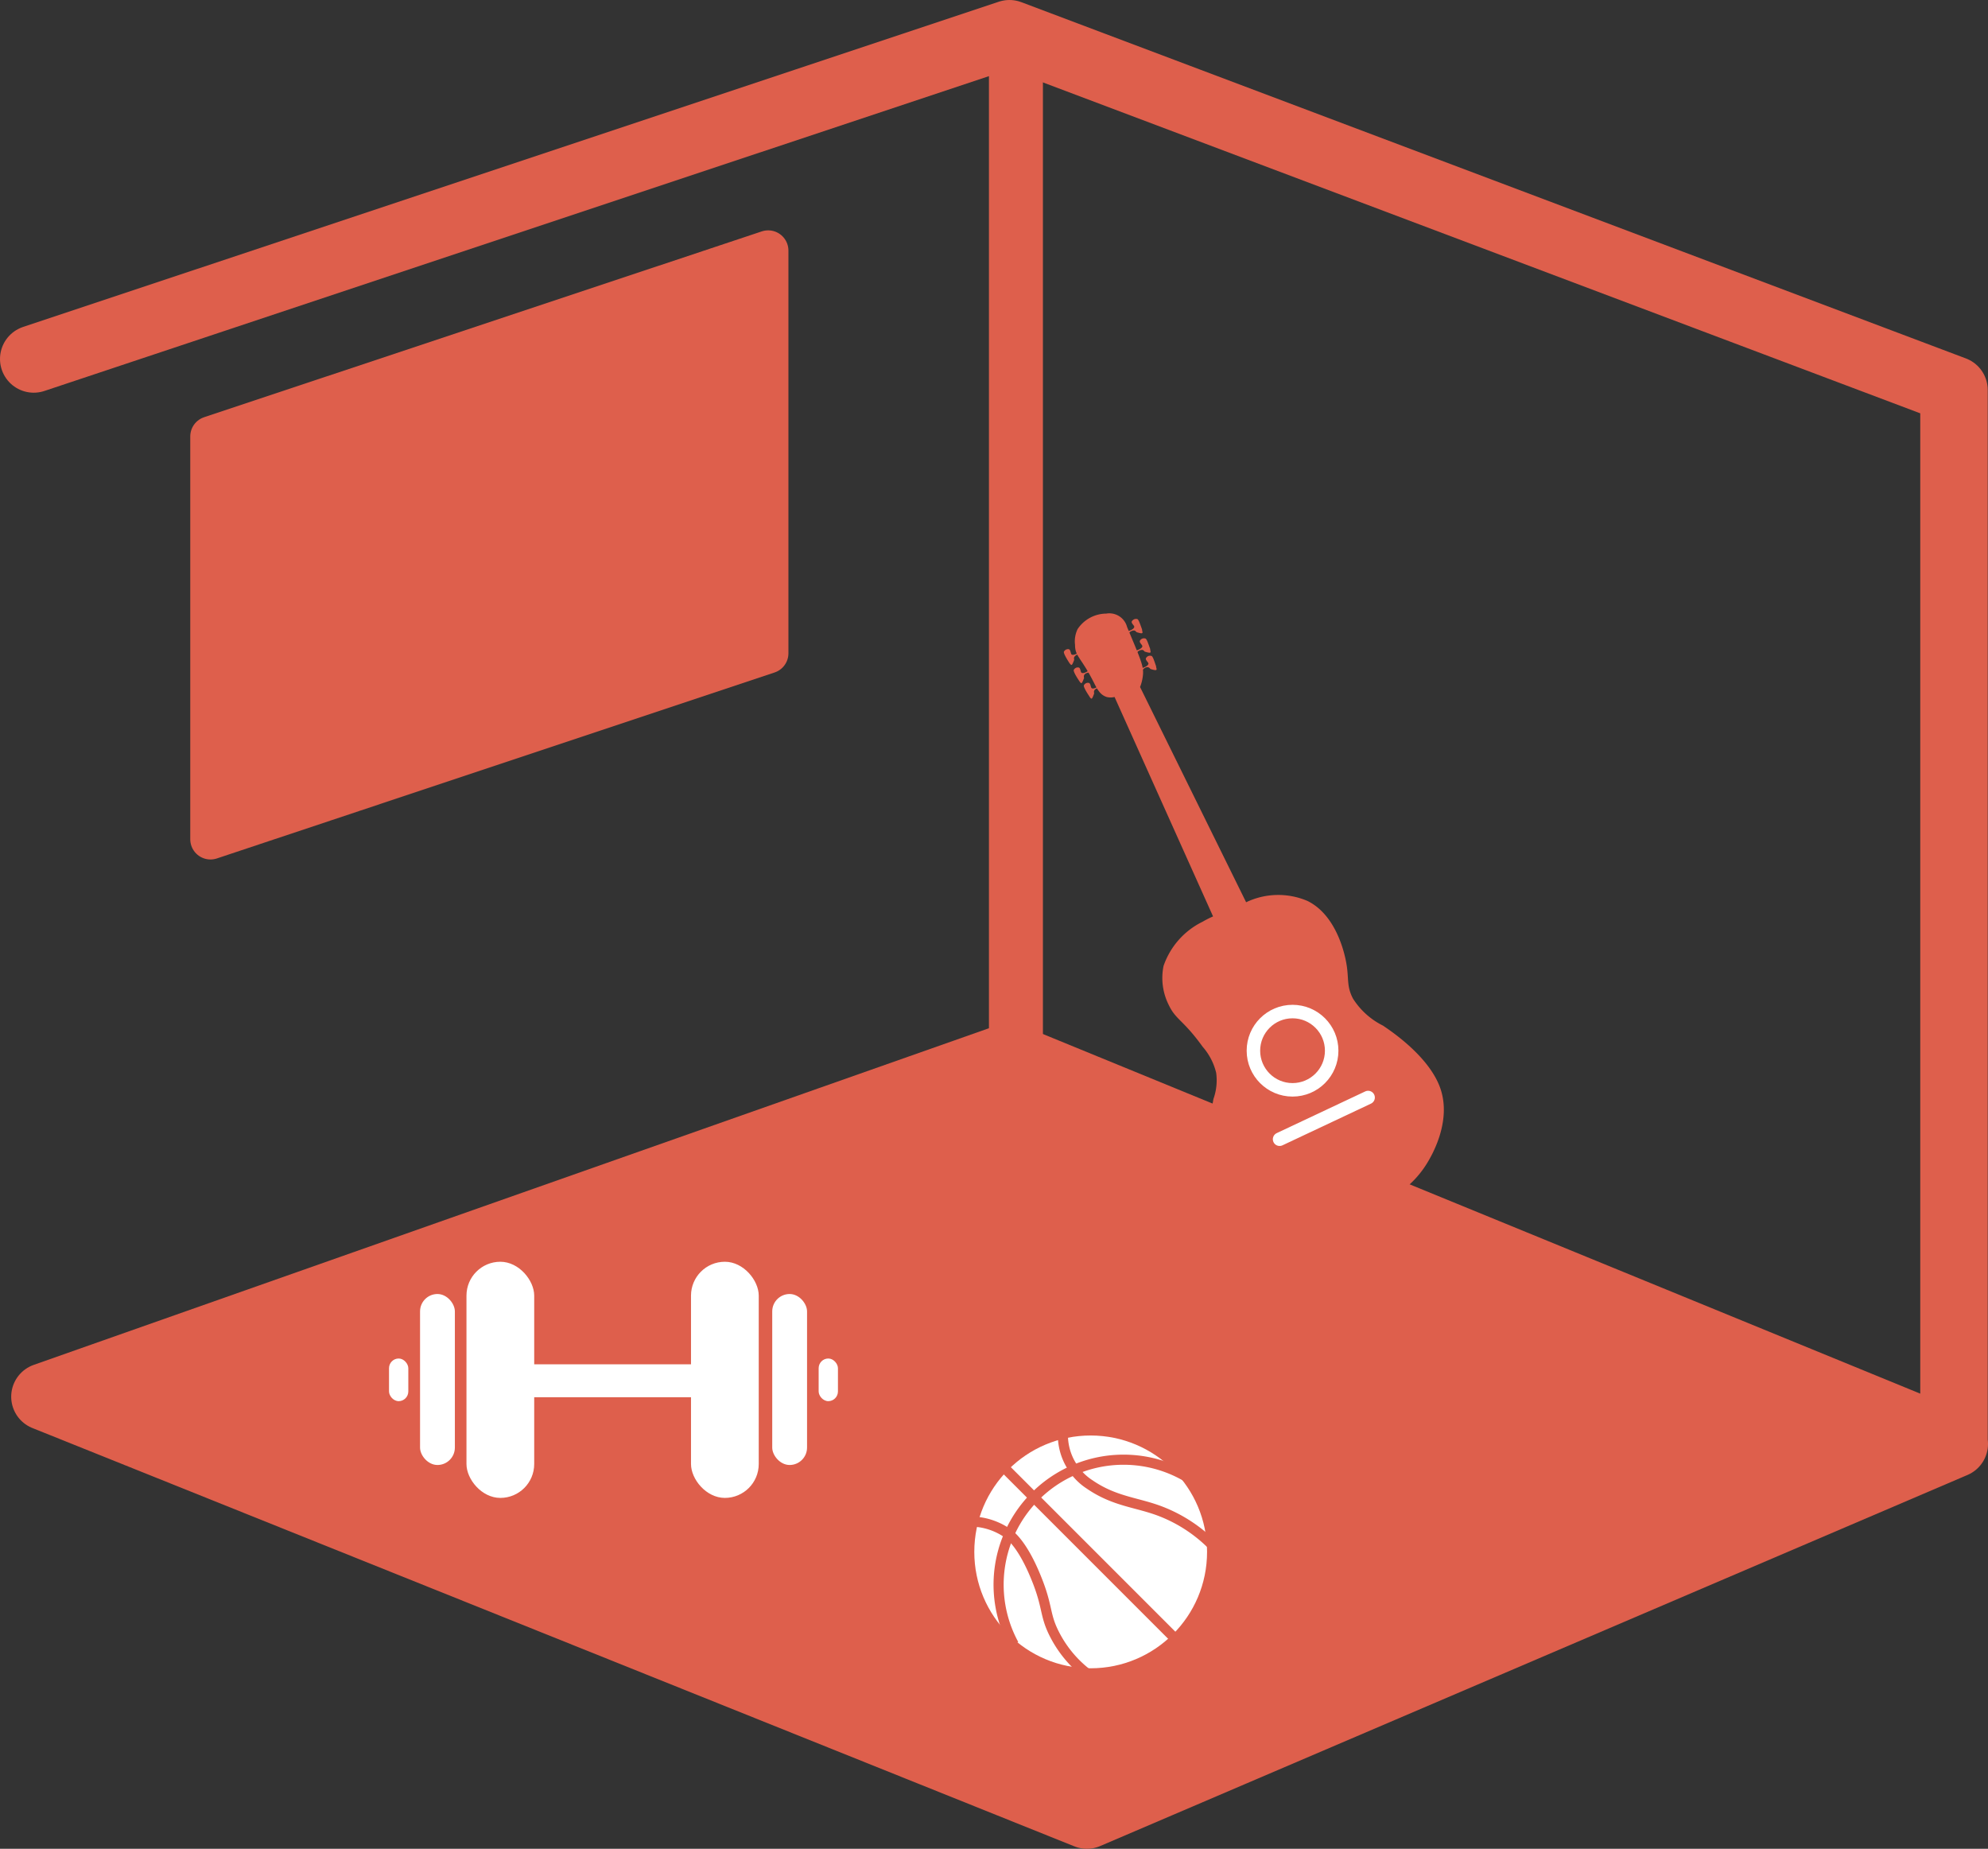 <svg xmlns="http://www.w3.org/2000/svg" viewBox="0 0 147.33 137"><rect x="0" y="0" width="147.33" height="137" fill="#333333" stroke="none"/><defs><style>.cls-1,.cls-4,.cls-6{fill:#de5f4c;}.cls-2,.cls-3,.cls-8{fill:none;}.cls-2,.cls-3,.cls-4,.cls-7,.cls-8{stroke:#de5f4c;}.cls-2,.cls-4,.cls-6{stroke-linecap:round;stroke-linejoin:round;}.cls-2{stroke-width:5px;}.cls-3,.cls-7,.cls-8{stroke-miterlimit:10;}.cls-3{stroke-width:4px;}.cls-4{stroke-width:3px;}.cls-5,.cls-7{fill:#fff;}.cls-6{stroke:#fff;}.cls-7,.cls-8{stroke-width:0.75px;}</style></defs><g id="Layer_2" data-name="Layer 2"><g id="Icon"><path class="cls-1" d="M3.33,103.5l72-24.1L144.16,107,79.88,134.5Z"/><path class="cls-2" d="M2.5,26.6,74.81,2.5l70,26.4V107l-70-28.69L3.33,103.5l77.22,31L144.83,107"/><line class="cls-3" x1="75.29" y1="3.65" x2="75.29" y2="78.74"/><polygon class="cls-4" points="15.6 32.34 56.93 18.57 56.93 48.41 15.6 62.19 15.6 32.34"/><rect class="cls-5" x="34.57" y="93.5" width="5.02" height="17.5" rx="2.51"/><rect class="cls-5" x="51.21" y="93.5" width="5.02" height="17.5" rx="2.51"/><rect class="cls-5" x="38.01" y="101.1" width="15.2" height="2.44"/><rect class="cls-5" x="31.13" y="95.89" width="2.58" height="12.67" rx="1.29"/><rect class="cls-5" x="57.23" y="95.89" width="2.58" height="12.67" rx="1.29"/><rect class="cls-5" x="28.83" y="100.67" width="1.43" height="3.16" rx="0.72"/><rect class="cls-5" x="60.67" y="100.67" width="1.43" height="3.16" rx="0.72"/><path class="cls-1" d="M84.49,50.91a3.25,3.25,0,0,0,.2-.77c.1-.72-.08-1.1-1.16-3.67a1.36,1.36,0,0,0-1.55-1,2.57,2.57,0,0,0-2.12,1.15,2.09,2.09,0,0,0-.19,1.16c0,.87.43.91,1.35,2.71.28.55.49,1,1,1.16a1.25,1.25,0,0,0,.58,0L89.9,67.91a7,7,0,0,0-.77.39,5.72,5.72,0,0,0-2.9,3.28,4.45,4.45,0,0,0,.39,2.9c.53,1.11,1.07,1.09,2.51,3.09a4.54,4.54,0,0,1,1,1.93,4.12,4.12,0,0,1-.2,1.93,8.22,8.22,0,0,0,.58,5,7.13,7.13,0,0,0,4.64,3.86,7.75,7.75,0,0,0,3.76-.09c1.69-.34,4.92-1,6.76-3.86.44-.68,1.93-3.24,1.07-5.7-.81-2.31-3.54-4.16-4.25-4.64a5.54,5.54,0,0,1-2.22-2c-.49-.93-.29-1.47-.49-2.6-.07-.4-.62-3.53-2.89-4.64a5.51,5.51,0,0,0-4.54.1Z"/><circle class="cls-6" cx="95.79" cy="77.86" r="2.9"/><line class="cls-6" x1="94.83" y1="84.42" x2="101.39" y2="81.33"/><path class="cls-1" d="M80,48.31c-.35.24-.5.24-.58.19s-.06-.32-.2-.39a.34.34,0,0,0-.38.2c0,.11.1.33.38.77.08.12.14.2.2.19s.19-.38.19-.38h0a.32.32,0,0,1,0-.2.5.5,0,0,1,.58-.19"/><path class="cls-1" d="M80.73,49.66c-.34.24-.5.24-.58.19s-.06-.32-.19-.38a.33.33,0,0,0-.39.19c0,.11.1.33.39.77.08.12.13.2.19.19s.19-.38.19-.38h0a.32.32,0,0,1,0-.2c.06-.15.3-.24.58-.19"/><path class="cls-1" d="M81.48,50.8c-.34.24-.5.25-.58.19s-.06-.32-.19-.38a.33.33,0,0,0-.39.19c0,.11.1.33.39.77.08.13.13.2.19.2s.19-.39.19-.39h0a.29.29,0,0,1,0-.19c.06-.16.3-.25.58-.2"/><path class="cls-1" d="M83.55,46.79c.4-.12.5-.25.51-.34s-.22-.25-.19-.39a.36.36,0,0,1,.39-.19c.11,0,.2.28.38.78,0,.14.07.23,0,.27s-.42-.08-.42-.08h0a.3.3,0,0,0-.16-.12c-.16,0-.37.08-.5.34"/><path class="cls-1" d="M84.15,48.23c.4-.13.5-.25.51-.34s-.22-.25-.19-.39a.34.34,0,0,1,.39-.19c.11,0,.2.28.38.78,0,.14.07.23,0,.27s-.42-.08-.42-.08h0a.25.25,0,0,0-.16-.12c-.16,0-.37.08-.5.34"/><path class="cls-1" d="M84.6,49.52c.4-.12.5-.25.51-.34s-.22-.25-.19-.39a.34.34,0,0,1,.39-.19c.11,0,.2.28.37.78,0,.14.08.23,0,.27s-.43-.08-.43-.08h0a.27.27,0,0,0-.15-.12c-.16-.05-.38.08-.51.34"/><circle class="cls-7" cx="80.83" cy="115" r="9"/><line class="cls-8" x1="74.47" y1="108.81" x2="87.02" y2="121.36"/><path class="cls-8" d="M75.13,121.85A9.26,9.26,0,0,1,88,109.47"/><path class="cls-8" d="M72.33,112.77a4.85,4.85,0,0,1,2.31.83c.25.17,1.14.84,2.14,3.3.89,2.17.62,2.71,1.33,4.13a8.63,8.63,0,0,0,2.47,3"/><path class="cls-8" d="M78.77,106.33a4.35,4.35,0,0,0,.66,2.31A4.22,4.22,0,0,0,80.75,110c1.88,1.29,3.49,1.31,5.28,2a11,11,0,0,1,3.8,2.48"/></g></g></svg>